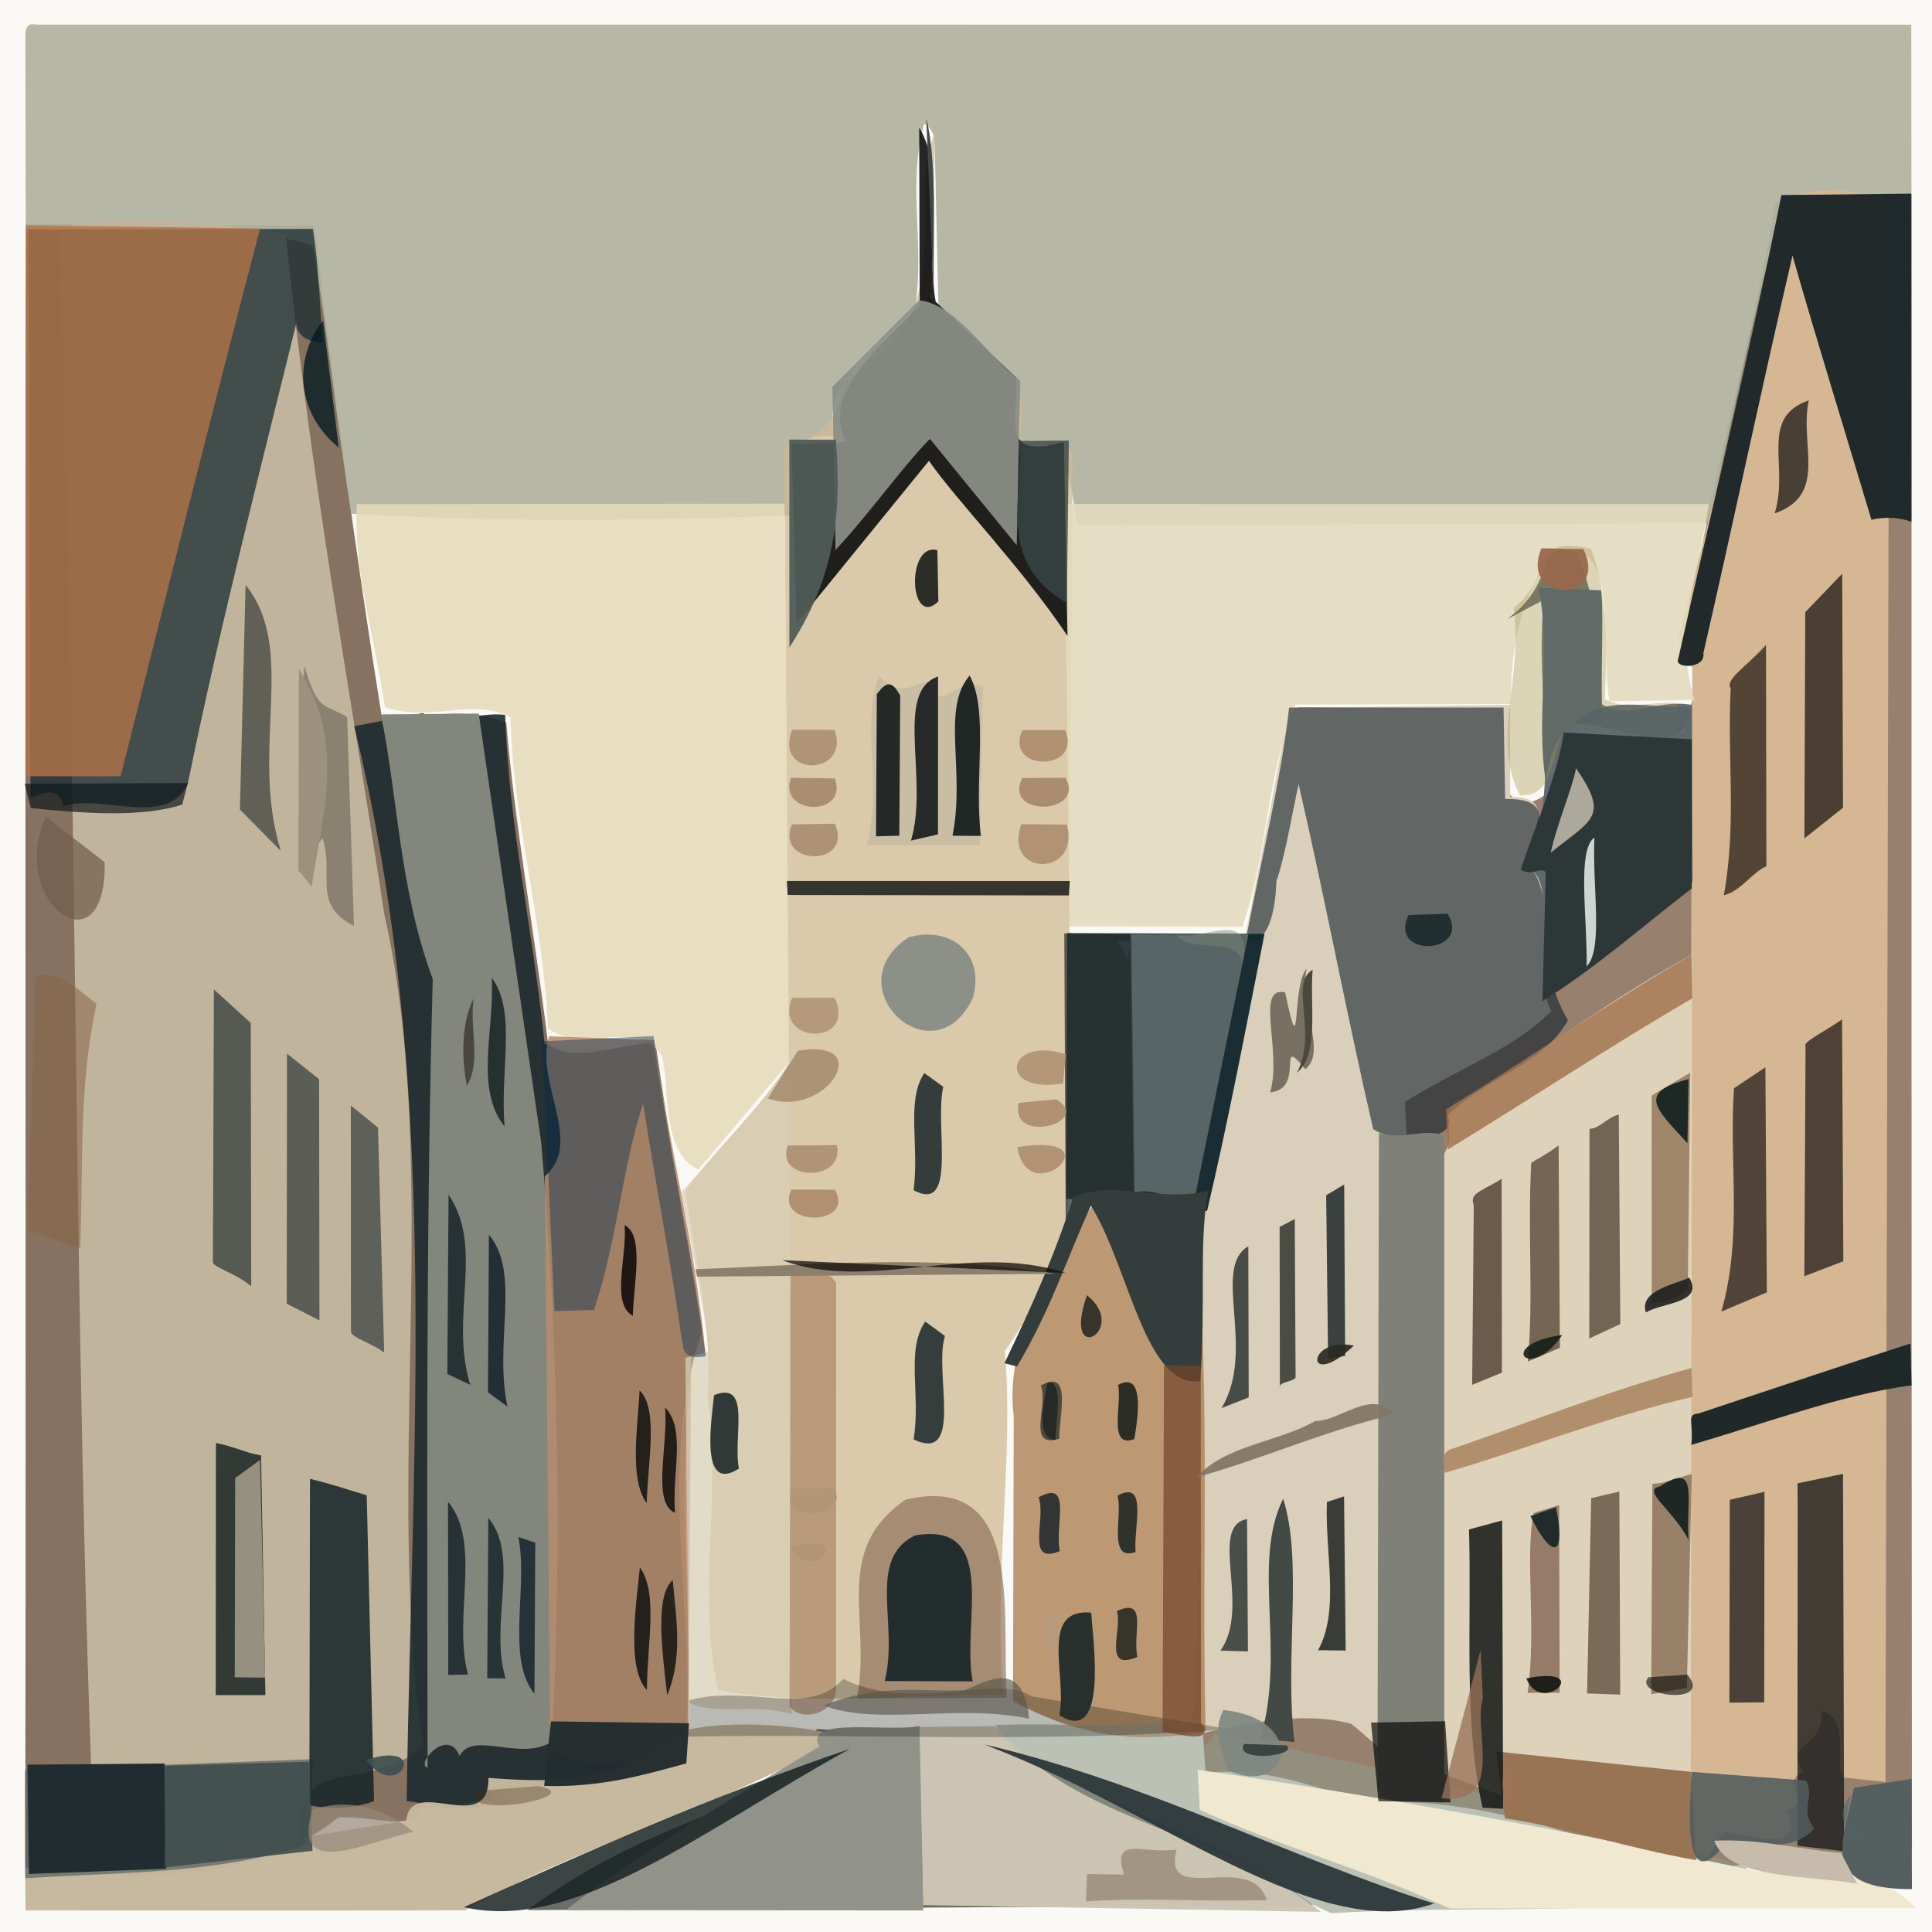 <?xml version="1.0" ?>
<svg xmlns="http://www.w3.org/2000/svg" version="1.1" width="512" height="512">
  <defs/>
  <g>
    <path d="M -0.703 -0.714 L 512 -0.722 L 512.0 512.0 L -0.723 512 L -0.703 -0.714" stroke-width="0.0" fill="rgb(250, 249, 245)" opacity="2.303" stroke="rgb(0, 0, 0)" stroke-opacity="0.0" stroke-linecap="round" stroke-linejoin="round"/>
    <path d="M 477.352 52.369 L 470.456 53.793 C 464.137 93.311 451.022 132.978 446.732 173.257 C 454.396 177.298 445.929 188.326 446.564 194.248 C 436.295 196.537 426.934 193.476 415.46 195.473 C 410.165 202.52 415.482 210.181 404.519 212.865 C 392.727 210.084 403.552 198.11 395.201 187.317 L 344.013 187.458 C 331.84 230.635 328.367 273.321 319.147 316.003 C 321.249 366.337 315.038 416.683 319.531 469.891 C 334.165 468.224 347.924 473.041 360.936 477.755 C 386.954 476.06 412.663 483.387 439.049 494.593 C 456.599 497.047 472.903 491.068 487.556 491.952 C 488.824 495.106 498.877 500.439 495.994 491.995 C 502.953 495.656 502.486 494.481 499.004 489.01 L 506.684 490.304 C 506.553 344.186 506.564 197.378 506.567 51.628 L 477.352 52.369" stroke-width="2.0" fill="rgb(151, 129, 110)" opacity="1.078" stroke="rgb(0, 0, 0)" stroke-opacity="0.0" stroke-linecap="round" stroke-linejoin="round"/>
    <path d="M 6.854 59.309 C 6.557 204.957 6.98 349.548 6.686 495.03 C 36.991 498.383 68.652 498.824 89.712 481.597 C 100.299 481.315 109.277 485.508 111.086 479.361 C 126.14 480.937 140.475 468.331 157.008 472.91 C 165.308 468.708 173.614 471.285 181.94 465.322 C 184.181 426.794 178.083 389.315 184.884 351.46 L 173.767 276.781 C 163.021 276.11 152.88 282.539 145.256 276.62 C 141.441 245.803 136.421 218.412 134.16 191.49 C 121.852 186.509 110.717 191.266 101.107 189.541 C 94.037 145.322 88.413 102.941 83.349 59.815 C 57.659 59.406 34.322 59.788 6.854 59.309" stroke-width="2.0" fill="rgb(135, 113, 96)" opacity="1.06" stroke="rgb(0, 0, 0)" stroke-opacity="0.0" stroke-linecap="round" stroke-linejoin="round"/>
    <path d="M 6.723 9.979 L 6.828 60.746 C 33.884 63.686 58.561 57.286 82.89 65.146 C 86.427 84.755 88.546 107.481 93.091 136.151 C 131.755 138.386 169.06 138.017 209.299 136.622 C 208.984 123.433 207.641 114.538 221.592 115.57 C 216.468 102.299 233.016 91.694 242.638 80.838 C 244.995 63.95 240.46 49.187 244.882 32.818 C 246.275 33.529 247.404 34.769 247.691 37.613 L 248.682 80.704 C 258.547 92.053 273.649 100.944 269.634 117.505 C 282.97 113.189 283.496 127.533 285.537 139.231 L 452.722 138.655 C 460.206 106.639 465.076 80.789 471.997 56.082 C 481.135 46.862 495.611 56.502 506.554 51.881 L 506.507 6.542 L 11.292 6.524 C 9.165 6.87 6.626 4.904 6.723 9.979" stroke-width="2.0" fill="rgb(178, 179, 161)" opacity="0.934" stroke="rgb(0, 0, 0)" stroke-opacity="0.0" stroke-linecap="round" stroke-linejoin="round"/>
    <path d="M 75.779 62.392 C 56.59 58.684 31.894 56.273 15.486 60.508 C 20.965 205.258 19.11 347.713 25.02 490.86 C 33.66 494.2 57.214 494.537 79.706 487.106 C 77.292 464.151 97.01 475.739 112.152 462.876 C 101.697 392.804 117.163 309.671 101.867 242.377 C 92.799 183.055 82.142 125.419 75.779 62.392" stroke-width="2.0" fill="rgb(193, 180, 156)" opacity="1.108" stroke="rgb(0, 0, 0)" stroke-opacity="0.0" stroke-linecap="round" stroke-linejoin="round"/>
    <path d="M 247.792 34.776 C 239.502 58.161 256.045 82.228 223.406 101.41 C 222.424 111.455 217.812 115.666 207.842 118.352 L 208.985 281.861 C 201.615 293.779 188.218 306.053 181.612 315.564 C 184.273 334.286 188.859 352.403 187.536 370.043 C 191.264 396.339 184.698 422.6 190.292 447.858 C 213.275 452.202 240.526 449.192 265.836 448.925 C 263.389 415.531 268.709 386.392 266.299 358.058 C 274.213 346.726 281.198 333.555 282.926 320.667 L 284.284 119.884 C 277.688 112.703 272.968 119.738 269.964 115.251 C 275.291 101.203 258.884 90.36 246.609 79.223 L 247.792 34.776" stroke-width="2.0" fill="rgb(207, 186, 146)" opacity="0.751" stroke="rgb(0, 0, 0)" stroke-opacity="0.0" stroke-linecap="round" stroke-linejoin="round"/>
    <path d="M 500.697 51.672 C 493.513 52.733 480.257 46.217 471.218 55.488 C 464.237 93.751 454.439 131.298 444.901 168.656 C 445.4 171.437 445.248 174.047 448.474 176.924 L 447.21 493.528 C 454.953 493.881 453.05 488.821 457.007 485.414 C 463.137 485.99 478.838 491.782 473.455 479.786 C 481.461 477.592 470.725 472.852 477.888 469.591 C 472.548 460.989 483.464 463.912 482.677 453.317 C 490.93 456.136 485.686 466.538 488.48 471.07 L 499.668 472.227 L 500.697 51.672" stroke-width="2.0" fill="rgb(213, 183, 147)" opacity="1.03" stroke="rgb(0, 0, 0)" stroke-opacity="0.0" stroke-linecap="round" stroke-linejoin="round"/>
    <path d="M 341.64 187.568 C 334.249 227.925 326.471 267.48 317.077 307.289 C 316.897 353.919 319.997 401.336 316.641 445.333 C 317.594 452.562 314.117 459.486 317.706 459.483 C 329.811 457.059 344.305 453.237 358.02 456.793 C 364.918 462.186 373.113 471.19 380.925 474.55 L 372.325 291.995 C 388.185 282.212 400.963 278.107 411.097 267.972 C 404.677 254.395 414.983 237.978 404.659 228.904 C 404.911 221.91 413.479 210.812 400.183 211.209 L 400.196 186.829 L 341.64 187.568" stroke-width="2.0" fill="rgb(217, 207, 187)" opacity="1.217" stroke="rgb(0, 0, 0)" stroke-opacity="0.0" stroke-linecap="round" stroke-linejoin="round"/>
    <path d="M 111.95 188.996 L 93.875 192.461 C 116.738 286.591 109.282 377.073 107.769 477.302 C 115.996 478.187 128.29 482.821 132.125 474.247 C 145.79 472.448 162.743 473.517 181.421 464.64 C 185.007 427.304 173.408 389.437 186.118 352.821 C 181.385 325.491 177.463 300.124 172.69 276.337 C 161.968 277.403 151.861 281.709 144.319 276.556 C 141.128 245.634 134.833 218.844 133.87 189.464 C 126.673 188.493 119.665 192.73 111.95 188.996" stroke-width="2.0" fill="rgb(29, 42, 46)" opacity="0.899" stroke="rgb(0, 0, 0)" stroke-opacity="0.0" stroke-linecap="round" stroke-linejoin="round"/>
    <path d="M 448.423 252.982 C 427.67 264.131 407.19 279.766 386.446 291.972 C 380.599 295.019 386.572 299.927 382.64 305.852 L 382.677 470.121 C 405.038 478.747 424.141 484.93 443.514 491.473 C 446.302 490.922 445.503 489.944 448.046 487.864 L 448.423 252.982" stroke-width="2.0" fill="rgb(222, 210, 187)" opacity="1.19" stroke="rgb(0, 0, 0)" stroke-opacity="0.0" stroke-linecap="round" stroke-linejoin="round"/>
    <path d="M 94.575 133.599 C 93.482 150.562 99.271 168.533 102.015 187.432 C 114.391 191.495 124.828 184.795 135.291 190.088 C 135.764 216.969 143.986 243.532 145.22 272.606 C 155.616 279.548 167.55 269.599 175.279 279.493 C 177.641 286.5 174.829 305.612 185.103 309.915 L 209.129 281.499 L 207.923 133.473 L 94.575 133.599" stroke-width="2.0" fill="rgb(230, 219, 187)" opacity="0.857" stroke="rgb(0, 0, 0)" stroke-opacity="0.0" stroke-linecap="round" stroke-linejoin="round"/>
    <path d="M 283.389 245.48 L 329.252 245.594 C 336.075 225.637 335.513 206.064 343.3 186.719 L 400.392 186.574 C 400.271 171.939 402.931 156.536 412.81 145.49 C 429.784 143.071 423.764 170.084 426.525 185.852 L 449.066 185.489 C 443.407 168.111 450.223 151.39 452.838 133.575 L 282.132 133.561 L 283.389 245.48" stroke-width="2.0" fill="rgb(228, 219, 190)" opacity="0.884" stroke="rgb(0, 0, 0)" stroke-opacity="0.0" stroke-linecap="round" stroke-linejoin="round"/>
    <path d="M 126.864 189.118 L 100.93 189.314 C 105.562 211.852 105.729 235.231 114.681 259.465 C 112.807 328.784 113.223 401.194 113.312 468.446 C 109.943 467.715 118.652 457.513 121.755 465.31 C 125.609 458.542 137.729 466.909 146.304 461.577 C 148.935 409.606 147.965 354.153 143.411 302.649 L 126.864 189.118" stroke-width="2.0" fill="rgb(132, 135, 126)" opacity="0.985" stroke="rgb(0, 0, 0)" stroke-opacity="0.0" stroke-linecap="round" stroke-linejoin="round"/>
    <path d="M 7.598 60.788 L 8.082 211.35 C 10.426 210.772 15.59 207.601 16.741 213.636 C 27.154 210.274 44.243 219.503 49.765 207.723 C 58.58 164.333 70.543 118.368 79.794 80.495 C 80.12 80.701 74.212 89.786 85.52 90.908 C 84.078 69.056 84.061 68.87 82.935 60.661 L 7.598 60.788" stroke-width="2.0" fill="rgb(22, 40, 46)" opacity="0.731" stroke="rgb(0, 0, 0)" stroke-opacity="0.0" stroke-linecap="round" stroke-linejoin="round"/>
    <path d="M 145.544 274.619 C 141.686 287.063 154.845 302.768 144.384 311.725 L 145.832 464.05 C 155.748 469.541 169.626 467.706 182.429 463.835 L 183.135 359.464 L 187.016 359.276 C 184.142 328.69 176.985 302.245 173.363 275.636 L 145.544 274.619" stroke-width="2.0" fill="rgb(182, 141, 109)" opacity="0.86" stroke="rgb(0, 0, 0)" stroke-opacity="0.0" stroke-linecap="round" stroke-linejoin="round"/>
    <path d="M 290.093 318.802 C 277.484 335.475 266.213 356.598 268.65 375.21 L 268.456 450.822 C 285.249 459.779 299.969 462.41 319.484 458.855 C 318.313 408.61 321.224 362.5 315.996 318.132 L 290.093 318.802" stroke-width="2.0" fill="rgb(171, 124, 75)" opacity="0.763" stroke="rgb(0, 0, 0)" stroke-opacity="0.0" stroke-linecap="round" stroke-linejoin="round"/>
    <path d="M 68.934 60.552 L 6.888 59.686 L 6.733 205.71 L 31.968 205.732 C 43.851 158.453 56.547 107.714 68.934 60.552" stroke-width="2.0" fill="rgb(177, 115, 73)" opacity="0.815" stroke="rgb(0, 0, 0)" stroke-opacity="0.0" stroke-linecap="round" stroke-linejoin="round"/>
    <path d="M 341.628 187.496 C 339.536 206.339 334.888 224.75 329.92 250.213 C 339.517 249.881 337.816 230.634 338.463 233.048 C 341.108 224.36 342.524 214.972 344.154 207.809 C 351.481 239.636 356.607 267.614 363.912 299.232 C 369.266 302.973 386.895 302.808 383.643 295.609 C 394.295 285.203 408.835 282.313 415.522 270.389 C 405.252 252.926 413.516 237.139 404.679 228.991 C 406.588 219.58 413.151 211.606 398.874 211.727 L 398.458 187.519 L 341.628 187.496" stroke-width="2.0" fill="rgb(-10, 19, 34)" opacity="0.549" stroke="rgb(0, 0, 0)" stroke-opacity="0.0" stroke-linecap="round" stroke-linejoin="round"/>
    <path d="M 139.775 506.204 L 347.993 504.874 C 321.538 485.773 293.12 479.502 265.846 462.628 C 249.823 462.474 235.018 459.211 216.344 458.22 C 217.245 465.128 210.172 467.697 205.354 473.067 C 186.919 482.441 165.841 486.882 139.775 506.204" stroke-width="2.0" fill="rgb(107, 109, 106)" opacity="1.142" stroke="rgb(0, 0, 0)" stroke-opacity="0.0" stroke-linecap="round" stroke-linejoin="round"/>
    <path d="M 263.867 457.128 C 266.584 464.243 270.101 465.4 270.476 468.423 L 352.784 507.019 C 390.329 504.717 426.644 507.988 463.007 501.703 L 462.877 494.803 C 415.659 481.009 368.868 468.276 322.008 459.561 C 317.141 465.487 320.339 462.493 317.729 455.702 C 299.707 458.169 284.382 456.56 263.867 457.128" stroke-width="2.0" fill="rgb(145, 153, 137)" opacity="0.586" stroke="rgb(0, 0, 0)" stroke-opacity="0.0" stroke-linecap="round" stroke-linejoin="round"/>
    <path d="M 208.977 284.757 L 180.505 315.986 C 183.214 329.956 185.914 344.2 188.102 358.037 L 181.637 359.842 L 182.613 451.16 C 189.126 454.767 199.95 451.307 209.783 454.243 L 208.977 284.757" stroke-width="2.0" fill="rgb(217, 208, 184)" opacity="0.72" stroke="rgb(0, 0, 0)" stroke-opacity="0.0" stroke-linecap="round" stroke-linejoin="round"/>
    <path d="M 223.871 460.141 C 208.443 456.203 185.767 455.727 177.304 460.154 C 164.037 472.379 147.612 472.585 129.441 471.152 C 129.648 487.1 108.845 470.077 107.63 482.593 C 72.996 487.775 40.073 494.303 6.666 495.162 L 6.774 506.256 C 45.391 506.325 83.411 506.382 123.307 506.243 C 152.566 489.354 185.291 481.576 223.871 460.141" stroke-width="2.0" fill="rgb(197, 183, 158)" opacity="0.975" stroke="rgb(0, 0, 0)" stroke-opacity="0.0" stroke-linecap="round" stroke-linejoin="round"/>
    <path d="M 243.598 33.804 L 243.735 81.154 C 232.484 92.542 217.743 104.077 224.174 117.079 L 209.775 117.781 L 211.096 165.23 L 246.175 122.123 C 253.83 133.116 270.261 149.694 282.905 168.543 L 281.931 117.119 C 265.238 121.912 269.481 112.048 269.363 100.148 L 247.967 79.955 C 245.106 63.999 250.754 45.718 243.598 33.804" stroke-width="2.0" fill="rgb(-4, 2, 4)" opacity="0.85" stroke="rgb(0, 0, 0)" stroke-opacity="0.0" stroke-linecap="round" stroke-linejoin="round"/>
    <path d="M 418.077 146.565 C 406.348 142.805 413.37 153.779 399.489 164.04 L 409.114 158.964 C 406.593 185.361 414.079 207.415 404.498 229.606 C 413.696 234.239 404.782 250.905 408.566 261.794 C 422.468 255.051 437.202 243.993 448.554 233.859 L 448.336 186.816 C 438.564 184.981 430.679 191.815 423.067 185.62 C 424.551 171.495 422.918 159.338 418.077 146.565" stroke-width="2.0" fill="rgb(92, 102, 108)" opacity="0.968" stroke="rgb(0, 0, 0)" stroke-opacity="0.0" stroke-linecap="round" stroke-linejoin="round"/>
    <path d="M 365.429 300.212 L 365.044 474.464 C 367.15 478.555 375.029 476.981 382.763 477.902 L 382.737 301.004 C 377.185 298.782 372.045 302.344 365.429 300.212" stroke-width="2.0" fill="rgb(127, 129, 121)" opacity="1.007" stroke="rgb(0, 0, 0)" stroke-opacity="0.0" stroke-linecap="round" stroke-linejoin="round"/>
    <path d="M 317.38 468.988 L 317.953 479.621 C 340.311 489.846 361.229 495.053 384.128 505.769 L 507.731 505.702 C 496.094 492.79 476.746 498.716 463.152 495.365 C 415.145 485.144 367.174 476.261 317.38 468.988" stroke-width="2.0" fill="rgb(240, 232, 209)" opacity="0.994" stroke="rgb(0, 0, 0)" stroke-opacity="0.0" stroke-linecap="round" stroke-linejoin="round"/>
    <path d="M 282.81 247.289 L 282.583 317.651 L 319.899 320.897 C 325.525 296.853 329.755 274.647 335.113 247.488 L 282.81 247.289" stroke-width="2.0" fill="rgb(19, 40, 45)" opacity="0.962" stroke="rgb(0, 0, 0)" stroke-opacity="0.0" stroke-linecap="round" stroke-linejoin="round"/>
    <path d="M 243.539 457.648 L 244.612 504.871 L 350.052 506.663 C 322.363 484.672 285.804 483.431 263.704 457.44 L 243.539 457.648" stroke-width="2.0" fill="rgb(206, 198, 180)" opacity="0.981" stroke="rgb(0, 0, 0)" stroke-opacity="0.0" stroke-linecap="round" stroke-linejoin="round"/>
    <path d="M 506.51 51.311 L 472.086 51.691 C 463.851 92.856 454.367 131.629 444.758 174.555 C 443.417 177.31 452.136 177.299 451.406 173.111 C 459.614 137.376 466.195 105.665 475.029 67.738 C 482.028 92.146 488.686 113.432 495.956 137.769 C 497.358 137.409 501.56 136.53 506.546 138.265 L 506.51 51.311" stroke-width="2.0" fill="rgb(32, 41, 43)" opacity="0.99" stroke="rgb(0, 0, 0)" stroke-opacity="0.0" stroke-linecap="round" stroke-linejoin="round"/>
    <path d="M 243.674 457.413 C 235.65 459.1 212.58 454.832 217.19 462.807 C 193.943 476.93 172.982 488.225 149.93 506.221 L 244.681 506.285 L 243.674 457.413" stroke-width="2.0" fill="rgb(146, 148, 139)" opacity="0.988" stroke="rgb(0, 0, 0)" stroke-opacity="0.0" stroke-linecap="round" stroke-linejoin="round"/>
    <path d="M 448.327 195.911 L 414.448 194.152 C 412.466 206.317 406.98 218.501 402.992 230.48 C 406.43 232.358 408.467 229.398 409.632 231.263 L 408.777 265.292 C 422.847 256.549 435.223 245.525 448.333 235.442 L 448.327 195.911" stroke-width="2.0" fill="rgb(45, 55, 56)" opacity="1.036" stroke="rgb(0, 0, 0)" stroke-opacity="0.0" stroke-linecap="round" stroke-linejoin="round"/>
    <path d="M 243.589 79.569 L 220.601 102.519 L 221.419 145.732 C 229.903 136.756 239.484 123.324 246.438 116.31 L 269.444 144.503 L 270.366 100.945 C 261.444 94.056 253.538 80.719 243.589 79.569" stroke-width="2.0" fill="rgb(138, 143, 135)" opacity="0.932" stroke="rgb(0, 0, 0)" stroke-opacity="0.0" stroke-linecap="round" stroke-linejoin="round"/>
    <path d="M 83.03 466.186 L 6.634 469.083 L 6.686 497.755 C 32.875 496.08 56.615 496.636 80.309 489.211 C 84.786 482.196 81.491 474.941 83.03 466.186" stroke-width="2.0" fill="rgb(90, 99, 97)" opacity="0.715" stroke="rgb(0, 0, 0)" stroke-opacity="0.0" stroke-linecap="round" stroke-linejoin="round"/>
    <path d="M 143.716 275.967 L 146.915 347.448 L 157.434 347.135 C 163.594 328.604 164.852 309.567 170.42 292.441 C 173.834 314.401 177.831 334.778 180.719 355.269 C 181.262 356.38 180.168 360.691 187.025 359.444 C 183.057 329.411 176.702 302.26 173.204 274.554 L 143.716 275.967" stroke-width="2.0" fill="rgb(-19, 45, 79)" opacity="0.417" stroke="rgb(0, 0, 0)" stroke-opacity="0.0" stroke-linecap="round" stroke-linejoin="round"/>
    <path d="M 330.869 247.536 L 299.403 247.563 L 300.419 316.16 C 305.947 314.335 311.204 318.914 316.57 317.75 L 330.869 247.536" stroke-width="2.0" fill="rgb(88, 101, 102)" opacity="1.353" stroke="rgb(0, 0, 0)" stroke-opacity="0.0" stroke-linecap="round" stroke-linejoin="round"/>
    <path d="M 239.982 397.426 C 220.306 410.977 231.027 429.086 227.124 450.074 L 266.812 449.932 C 265.332 427.726 271.695 390.04 239.982 397.426" stroke-width="2.0" fill="rgb(133, 101, 79)" opacity="0.609" stroke="rgb(0, 0, 0)" stroke-opacity="0.0" stroke-linecap="round" stroke-linejoin="round"/>
    <path d="M 209.485 337.759 L 209.242 452.217 C 212.486 456.687 222.057 453.977 221.573 446.791 L 221.588 339.981 C 219.14 335.747 214.397 338.649 209.485 337.759" stroke-width="2.0" fill="rgb(156, 115, 81)" opacity="0.533" stroke="rgb(0, 0, 0)" stroke-opacity="0.0" stroke-linecap="round" stroke-linejoin="round"/>
    <path d="M 421.628 145.464 C 404.934 141.463 412.116 152.558 401.092 161.165 C 403.912 178.165 395.062 196.457 402.821 210.801 C 412.581 211.289 410.526 198.714 415.52 192.183 C 423.663 191.052 450.879 201.517 444.131 186.337 C 437.399 185.728 430.881 188.499 425.274 185.219 C 425.918 171 426.174 157.39 421.628 145.464" stroke-width="2.0" fill="rgb(166, 147, 70)" opacity="0.358" stroke="rgb(0, 0, 0)" stroke-opacity="0.0" stroke-linecap="round" stroke-linejoin="round"/>
    <path d="M 82.152 391.911 L 81.986 478.371 C 86.843 479.52 93.163 479.482 99.127 477.315 L 97.186 396.269 C 92.268 394.83 88.787 393.511 82.152 391.911" stroke-width="2.0" fill="rgb(21, 35, 39)" opacity="0.856" stroke="rgb(0, 0, 0)" stroke-opacity="0.0" stroke-linecap="round" stroke-linejoin="round"/>
    <path d="M 299.791 247.607 L 282.049 247.363 L 282.415 323.336 C 289.209 315.586 294.16 315.129 300.677 315.668 L 299.791 247.607" stroke-width="2.0" fill="rgb(44, 50, 48)" opacity="0.753" stroke="rgb(0, 0, 0)" stroke-opacity="0.0" stroke-linecap="round" stroke-linejoin="round"/>
    <path d="M 232.855 179.132 C 228.032 193.673 234.016 206.995 229.702 224.007 L 259.605 223.997 L 260.53 182.2 C 252.837 178.084 250.41 190.379 246.015 180.525 C 242.314 180.95 239.409 185.26 232.855 179.132" stroke-width="2.0" fill="rgb(193, 185, 161)" opacity="0.699" stroke="rgb(0, 0, 0)" stroke-opacity="0.0" stroke-linecap="round" stroke-linejoin="round"/>
    <path d="M 284.461 317.256 C 279.24 333.182 273.914 345.11 266.193 361.274 L 269.52 362.129 C 278.502 347.087 282.954 332.846 289.111 319.53 C 299.168 335.617 303.524 368.118 318.055 366.016 C 319.648 345.419 317.587 329.084 320.236 315.619 C 305.911 318.713 295.827 312.485 284.461 317.256" stroke-width="2.0" fill="rgb(52, 61, 60)" opacity="1.019" stroke="rgb(0, 0, 0)" stroke-opacity="0.0" stroke-linecap="round" stroke-linejoin="round"/>
    <path d="M 326.046 458.287 L 273.402 449.561 C 263.355 443.166 242.761 454.222 223.41 444.944 C 214.465 455.294 198.554 446.277 182.657 450.572 L 182.46 460.228 C 227.402 459.29 273.55 462.147 326.046 458.287" stroke-width="2.0" fill="rgb(-165, -155, -147)" opacity="0.258" stroke="rgb(0, 0, 0)" stroke-opacity="0.0" stroke-linecap="round" stroke-linejoin="round"/>
    <path d="M 7.283 467.658 L 7.669 496.622 L 44.045 495.237 L 43.61 467.348 L 7.283 467.658" stroke-width="2.0" fill="rgb(32, 44, 48)" opacity="1.08" stroke="rgb(0, 0, 0)" stroke-opacity="0.0" stroke-linecap="round" stroke-linejoin="round"/>
    <path d="M 308.474 361.831 L 308.086 458.911 C 314.997 460.1 321.55 461.957 318.263 456.404 L 318.205 361.984 L 308.474 361.831" stroke-width="2.0" fill="rgb(115, 70, 43)" opacity="0.723" stroke="rgb(0, 0, 0)" stroke-opacity="0.0" stroke-linecap="round" stroke-linejoin="round"/>
    <path d="M 396.484 464.16 L 398.845 481.889 C 414.207 484.083 430.379 489.54 449.49 492.97 L 448.15 469.563 L 396.484 464.16" stroke-width="2.0" fill="rgb(152, 115, 84)" opacity="1.036" stroke="rgb(0, 0, 0)" stroke-opacity="0.0" stroke-linecap="round" stroke-linejoin="round"/>
    <path d="M 81.895 466.886 L 43.686 467.936 L 43.638 494.886 L 82.818 490.487 L 81.895 466.886" stroke-width="2.0" fill="rgb(62, 76, 77)" opacity="0.886" stroke="rgb(0, 0, 0)" stroke-opacity="0.0" stroke-linecap="round" stroke-linejoin="round"/>
    <path d="M 260.818 462.294 C 307.529 479.952 349.163 515.461 380.052 504.45 C 343.338 492.982 303.398 472.147 260.818 462.294" stroke-width="2.0" fill="rgb(45, 55, 57)" opacity="0.953" stroke="rgb(0, 0, 0)" stroke-opacity="0.0" stroke-linecap="round" stroke-linejoin="round"/>
    <path d="M 57.225 382.386 L 57.172 449.217 L 70.332 449.216 L 69.182 385.695 C 65.197 385.077 62.706 383.556 57.225 382.386" stroke-width="2.0" fill="rgb(51, 57, 52)" opacity="1.117" stroke="rgb(0, 0, 0)" stroke-opacity="0.0" stroke-linecap="round" stroke-linejoin="round"/>
    <path d="M 448.26 253.077 C 427.849 264.673 403.759 281.412 383.215 293.995 L 383.693 304.627 C 404.241 292.115 427.187 276.937 448.475 264.588 L 448.26 253.077" stroke-width="2.0" fill="rgb(159, 111, 74)" opacity="0.796" stroke="rgb(0, 0, 0)" stroke-opacity="0.0" stroke-linecap="round" stroke-linejoin="round"/>
    <path d="M 242.5 406.904 C 229.499 413.238 238.294 430.462 234.46 445.498 L 257.78 445.577 C 254.725 430.446 265.025 403.023 242.5 406.904" stroke-width="2.0" fill="rgb(35, 45, 46)" opacity="0.997" stroke="rgb(0, 0, 0)" stroke-opacity="0.0" stroke-linecap="round" stroke-linejoin="round"/>
    <path d="M 225.257 463.454 C 189.236 475.738 154.537 491.174 122.945 505.42 C 152.7 512.242 186.46 484.797 225.257 463.454" stroke-width="2.0" fill="rgb(21, 31, 32)" opacity="0.827" stroke="rgb(0, 0, 0)" stroke-opacity="0.0" stroke-linecap="round" stroke-linejoin="round"/>
    <path d="M 56.685 262.209 L 56.416 334.567 C 56.812 336.022 62.261 337.26 66.573 340.874 L 66.459 271.1 L 56.685 262.209" stroke-width="2.0" fill="rgb(87, 90, 82)" opacity="1.021" stroke="rgb(0, 0, 0)" stroke-opacity="0.0" stroke-linecap="round" stroke-linejoin="round"/>
    <path d="M 476.356 393.099 L 476.411 399.631 L 476.328 489.135 L 488.722 490.62 L 488.421 390.593 L 476.356 393.099" stroke-width="2.0" fill="rgb(25, 26, 27)" opacity="0.778" stroke="rgb(0, 0, 0)" stroke-opacity="0.0" stroke-linecap="round" stroke-linejoin="round"/>
    <path d="M 80.604 176.447 L 79.363 229.008 C 82.895 235.354 80.365 228.754 85.445 222.056 C 88.726 231.95 82.465 239.591 93.805 245.369 L 91.991 190.037 C 85.526 186.156 84.405 188.853 80.604 176.447" stroke-width="2.0" fill="rgb(139, 129, 112)" opacity="1.012" stroke="rgb(0, 0, 0)" stroke-opacity="0.0" stroke-linecap="round" stroke-linejoin="round"/>
    <path d="M 398.09 402.936 L 389.293 405.324 C 390.049 429.846 387.769 456.482 392.902 479.077 L 398.344 479.334 L 398.09 402.936" stroke-width="2.0" fill="rgb(23, 26, 25)" opacity="0.864" stroke="rgb(0, 0, 0)" stroke-opacity="0.0" stroke-linecap="round" stroke-linejoin="round"/>
    <path d="M 76.055 279.22 L 75.983 345.5 L 84.656 349.915 L 84.569 286.006 L 76.055 279.22" stroke-width="2.0" fill="rgb(91, 93, 87)" opacity="1.011" stroke="rgb(0, 0, 0)" stroke-opacity="0.0" stroke-linecap="round" stroke-linejoin="round"/>
    <path d="M 488.167 270.141 C 484.083 273.128 477.552 276.136 478.494 277.28 L 478.17 338.211 L 488.502 334.244 L 488.167 270.141" stroke-width="2.0" fill="rgb(80, 65, 55)" opacity="1.004" stroke="rgb(0, 0, 0)" stroke-opacity="0.0" stroke-linecap="round" stroke-linejoin="round"/>
    <path d="M 424.318 156.458 L 407.711 155.721 C 411.212 172.693 406.982 189.321 409.572 206.699 C 410.663 201.47 412.84 188.042 424.735 192.195 C 423.991 180.914 425.13 163.295 424.318 156.458" stroke-width="2.0" fill="rgb(97, 106, 102)" opacity="0.988" stroke="rgb(0, 0, 0)" stroke-opacity="0.0" stroke-linecap="round" stroke-linejoin="round"/>
    <path d="M 488.206 152.03 L 478.417 162.236 L 478.184 222.193 L 488.416 214.05 L 488.206 152.03" stroke-width="2.0" fill="rgb(75, 62, 50)" opacity="1" stroke="rgb(0, 0, 0)" stroke-opacity="0.0" stroke-linecap="round" stroke-linejoin="round"/>
    <path d="M 467.847 282.832 L 459.525 288.399 C 458.164 308.11 461.89 327.582 456.175 347.595 L 468.229 342.49 L 467.847 282.832" stroke-width="2.0" fill="rgb(83, 68, 57)" opacity="0.998" stroke="rgb(0, 0, 0)" stroke-opacity="0.0" stroke-linecap="round" stroke-linejoin="round"/>
    <path d="M 448.336 390.615 C 444.202 391.71 441.518 393.081 437.904 393.245 L 437.589 449 L 447.031 447.281 L 448.336 390.615" stroke-width="2.0" fill="rgb(148, 123, 98)" opacity="0.937" stroke="rgb(0, 0, 0)" stroke-opacity="0.0" stroke-linecap="round" stroke-linejoin="round"/>
    <path d="M 506.301 356.039 C 487.903 361.942 468.311 368.57 450.015 374.623 C 446.763 374.744 448.956 377.537 448.194 382.894 C 466.109 377.785 488.21 369.459 506.571 367.146 L 506.301 356.039" stroke-width="2.0" fill="rgb(30, 39, 40)" opacity="0.986" stroke="rgb(0, 0, 0)" stroke-opacity="0.0" stroke-linecap="round" stroke-linejoin="round"/>
    <path d="M 468.01 170.918 C 462.552 176.972 457.114 179.971 458.65 182.451 C 457.708 200.929 460.271 218.387 456.831 237.236 C 461.145 236.344 464.532 231.016 468.112 229.583 L 468.01 170.918" stroke-width="2.0" fill="rgb(83, 68, 54)" opacity="0.994" stroke="rgb(0, 0, 0)" stroke-opacity="0.0" stroke-linecap="round" stroke-linejoin="round"/>
    <path d="M 447.92 284.257 L 437.698 290.328 L 437.744 345.46 C 440.419 345.076 443.834 344.614 447.285 341.426 L 447.92 284.257" stroke-width="2.0" fill="rgb(155, 128, 100)" opacity="0.937" stroke="rgb(0, 0, 0)" stroke-opacity="0.0" stroke-linecap="round" stroke-linejoin="round"/>
    <path d="M 92.974 292.979 L 93.008 352.951 C 93.43 354.645 98.516 355.881 101.815 358.47 L 100.167 298.814 L 92.974 292.979" stroke-width="2.0" fill="rgb(94, 96, 90)" opacity="1.007" stroke="rgb(0, 0, 0)" stroke-opacity="0.0" stroke-linecap="round" stroke-linejoin="round"/>
    <path d="M 467.609 395.348 L 458.414 397.462 L 458.306 451.223 L 467.538 451.135 L 467.609 395.348" stroke-width="2.0" fill="rgb(76, 65, 56)" opacity="1.015" stroke="rgb(0, 0, 0)" stroke-opacity="0.0" stroke-linecap="round" stroke-linejoin="round"/>
    <path d="M 221.544 116.513 L 209.173 116.498 L 209.192 171.598 C 223.374 149.773 222.475 131.429 221.544 116.513" stroke-width="2.0" fill="rgb(80, 91, 88)" opacity="0.939" stroke="rgb(0, 0, 0)" stroke-opacity="0.0" stroke-linecap="round" stroke-linejoin="round"/>
    <path d="M 448.324 469.579 C 448.005 477.056 445.529 501.873 455.894 490.227 C 462.251 486.434 473.54 492.514 480.753 484.637 C 476.887 479.369 481.027 476.493 478.649 471.865 L 448.324 469.579" stroke-width="2.0" fill="rgb(82, 92, 94)" opacity="0.874" stroke="rgb(0, 0, 0)" stroke-opacity="0.0" stroke-linecap="round" stroke-linejoin="round"/>
    <path d="M 270.031 116.837 C 271.498 131.831 263.503 148.384 282.727 159.839 L 283.248 116.765 L 270.031 116.837" stroke-width="2.0" fill="rgb(56, 70, 72)" opacity="0.808" stroke="rgb(0, 0, 0)" stroke-opacity="0.0" stroke-linecap="round" stroke-linejoin="round"/>
    <path d="M 146.008 456.185 L 144.21 473.286 C 159.564 473.762 171.093 470.199 181.877 467.328 L 182.605 456.682 L 146.008 456.185" stroke-width="2.0" fill="rgb(35, 44, 46)" opacity="0.976" stroke="rgb(0, 0, 0)" stroke-opacity="0.0" stroke-linecap="round" stroke-linejoin="round"/>
    <path d="M 65.084 155.035 L 63.581 214.534 L 74.413 225.504 C 66.074 198.361 78.961 172.161 65.084 155.035" stroke-width="2.0" fill="rgb(97, 96, 87)" opacity="1.013" stroke="rgb(0, 0, 0)" stroke-opacity="0.0" stroke-linecap="round" stroke-linejoin="round"/>
    <path d="M 240.804 248.395 C 220.866 261.458 247.321 286.342 257.764 264.603 C 261.202 252.973 252.209 245.223 240.804 248.395" stroke-width="2.0" fill="rgb(140, 143, 137)" opacity="0.99" stroke="rgb(0, 0, 0)" stroke-opacity="0.0" stroke-linecap="round" stroke-linejoin="round"/>
    <path d="M 9.5 258.357 L 7.375 325.941 L 21.241 330.783 C 22.158 306.416 20.786 288.706 25.579 266.036 C 18.761 260.622 15.626 257.636 9.5 258.357" stroke-width="2.0" fill="rgb(136, 100, 71)" opacity="0.553" stroke="rgb(0, 0, 0)" stroke-opacity="0.0" stroke-linecap="round" stroke-linejoin="round"/>
    <path d="M 448.279 362.533 C 426.852 368.441 405.769 376.701 385.314 383.799 C 382.032 384.7 382.473 386.139 382.903 390.299 C 403.642 384.316 425.598 375.503 448.522 370.174 L 448.279 362.533" stroke-width="2.0" fill="rgb(177, 142, 108)" opacity="0.984" stroke="rgb(0, 0, 0)" stroke-opacity="0.0" stroke-linecap="round" stroke-linejoin="round"/>
    <path d="M 397.955 312.415 C 391.813 316.095 389.456 316.252 390.562 319.409 L 390.134 366.997 L 398.028 363.758 L 397.955 312.415" stroke-width="2.0" fill="rgb(108, 91, 77)" opacity="1.022" stroke="rgb(0, 0, 0)" stroke-opacity="0.0" stroke-linecap="round" stroke-linejoin="round"/>
    <path d="M 68.921 386.894 L 62.321 391.716 L 62.214 444.491 L 70.273 444.6 L 68.921 386.894" stroke-width="2.0" fill="rgb(151, 146, 130)" opacity="0.978" stroke="rgb(0, 0, 0)" stroke-opacity="0.0" stroke-linecap="round" stroke-linejoin="round"/>
    <path d="M 491.328 473.771 C 488.443 487.937 481.775 500.719 506.679 500.649 L 506.592 471.422 L 491.328 473.771" stroke-width="2.0" fill="rgb(86, 95, 96)" opacity="1.025" stroke="rgb(0, 0, 0)" stroke-opacity="0.0" stroke-linecap="round" stroke-linejoin="round"/>
    <path d="M 428.995 295.386 C 426.177 295.894 423.927 299.139 421.239 299.134 L 421.18 354.707 L 429.401 350.89 L 428.995 295.386" stroke-width="2.0" fill="rgb(114, 100, 84)" opacity="0.992" stroke="rgb(0, 0, 0)" stroke-opacity="0.0" stroke-linecap="round" stroke-linejoin="round"/>
    <path d="M 288.08 496.635 L 287.776 503.899 C 302.366 502.833 316.973 504 335.743 503.547 C 331.388 490.207 307.785 505.529 311.813 490.156 C 302.665 491.458 294.536 486.221 297.888 496.79 L 288.08 496.635" stroke-width="2.0" fill="rgb(162, 150, 131)" opacity="1.005" stroke="rgb(0, 0, 0)" stroke-opacity="0.0" stroke-linecap="round" stroke-linejoin="round"/>
    <path d="M 421.677 397.022 L 420.6 448.776 L 429.372 449.094 L 429.145 395.283 L 421.677 397.022" stroke-width="2.0" fill="rgb(121, 105, 87)" opacity="0.991" stroke="rgb(0, 0, 0)" stroke-opacity="0.0" stroke-linecap="round" stroke-linejoin="round"/>
    <path d="M 413.052 303.536 C 409.511 306.24 405.787 307.952 405.794 308.234 C 404.786 326.862 406.452 343.973 404.888 360.813 L 413.38 357.179 L 413.052 303.536" stroke-width="2.0" fill="rgb(117, 100, 84)" opacity="0.989" stroke="rgb(0, 0, 0)" stroke-opacity="0.0" stroke-linecap="round" stroke-linejoin="round"/>
    <path d="M 340.038 397.183 C 331.601 414.392 340.88 437.4 334 460.865 L 343.063 461.657 C 340.308 440.415 345.416 413.686 340.038 397.183" stroke-width="2.0" fill="rgb(67, 73, 69)" opacity="1.06" stroke="rgb(0, 0, 0)" stroke-opacity="0.0" stroke-linecap="round" stroke-linejoin="round"/>
    <path d="M 406.44 400.962 C 404.017 412.949 407.28 431.681 404.835 448.617 L 413.326 448.593 L 413.189 398.857 L 406.44 400.962" stroke-width="2.0" fill="rgb(147, 120, 100)" opacity="0.953" stroke="rgb(0, 0, 0)" stroke-opacity="0.0" stroke-linecap="round" stroke-linejoin="round"/>
    <path d="M 363.35 456.494 L 365.294 477.326 L 384.403 477.653 L 382.962 456.131 L 363.35 456.494" stroke-width="2.0" fill="rgb(-20, -3, 1)" opacity="0.657" stroke="rgb(0, 0, 0)" stroke-opacity="0.0" stroke-linecap="round" stroke-linejoin="round"/>
    <path d="M 184.284 336.351 L 184.728 338.331 L 279.749 337.574 C 247.594 332.119 214.075 335.315 184.284 336.351" stroke-width="2.0" fill="rgb(141, 127, 109)" opacity="1.377" stroke="rgb(0, 0, 0)" stroke-opacity="0.0" stroke-linecap="round" stroke-linejoin="round"/>
    <path d="M 218.388 451.94 C 231.928 457.497 253.89 451.418 272.71 455.476 C 271.201 438.871 260.753 445.985 255.67 447.898 C 244.393 448.494 233.31 445.967 218.388 451.94" stroke-width="2.0" fill="rgb(87, 85, 74)" opacity="0.631" stroke="rgb(0, 0, 0)" stroke-opacity="0.0" stroke-linecap="round" stroke-linejoin="round"/>
    <path d="M 208.519 233.461 L 208.742 237.174 L 283.262 237.297 L 283.527 233.47 L 208.519 233.461" stroke-width="2.0" fill="rgb(54, 53, 45)" opacity="1.032" stroke="rgb(0, 0, 0)" stroke-opacity="0.0" stroke-linecap="round" stroke-linejoin="round"/>
    <path d="M 79.212 177.28 L 79.088 230.668 L 82.594 234.937 C 85.632 214.949 91.609 196.599 79.212 177.28" stroke-width="2.0" fill="rgb(156, 145, 124)" opacity="1.273" stroke="rgb(0, 0, 0)" stroke-opacity="0.0" stroke-linecap="round" stroke-linejoin="round"/>
    <path d="M 6.533 207.712 L 8.187 214.152 C 20.839 215.409 37.227 216.862 48.302 213.215 L 49.782 207.498 L 6.533 207.712" stroke-width="2.0" fill="rgb(14, 23, 25)" opacity="0.687" stroke="rgb(0, 0, 0)" stroke-opacity="0.0" stroke-linecap="round" stroke-linejoin="round"/>
    <path d="M 248.591 179.286 C 236.851 183.238 246.263 206.697 241.417 222.765 L 248.572 221.121 L 248.591 179.286" stroke-width="2.0" fill="rgb(-5, 6, 14)" opacity="0.809" stroke="rgb(0, 0, 0)" stroke-opacity="0.0" stroke-linecap="round" stroke-linejoin="round"/>
    <path d="M 232.369 183.973 L 232.147 221.639 L 238.329 221.461 L 238.56 184.291 C 236.54 180.765 235.144 180.156 232.369 183.973" stroke-width="2.0" fill="rgb(36, 41, 38)" opacity="1.01" stroke="rgb(0, 0, 0)" stroke-opacity="0.0" stroke-linecap="round" stroke-linejoin="round"/>
    <path d="M 118.871 316.631 L 118.548 364.111 L 124.603 366.974 C 119.033 348.893 128.48 330.649 118.871 316.631" stroke-width="2.0" fill="rgb(40, 49, 52)" opacity="1.048" stroke="rgb(0, 0, 0)" stroke-opacity="0.0" stroke-linecap="round" stroke-linejoin="round"/>
    <path d="M 256.954 179.029 C 249.349 187.896 255.89 204.202 252.419 221.474 L 259.952 221.532 C 258.08 206.381 262.129 188.372 256.954 179.029" stroke-width="2.0" fill="rgb(11, 19, 20)" opacity="0.878" stroke="rgb(0, 0, 0)" stroke-opacity="0.0" stroke-linecap="round" stroke-linejoin="round"/>
    <path d="M 346.263 256.677 C 342.142 261.673 345.013 284.041 340.572 263.019 C 332.482 261.124 339.819 278.684 336.599 289.477 C 346.168 288.686 337.933 273.516 345.931 283.361 C 351.753 278.613 344.166 267.054 346.263 256.677" stroke-width="2.0" fill="rgb(120, 112, 97)" opacity="1.006" stroke="rgb(0, 0, 0)" stroke-opacity="0.0" stroke-linecap="round" stroke-linejoin="round"/>
    <path d="M 207.279 333.96 L 282.421 337.353 C 257.015 329.022 230.238 342.605 207.279 333.96" stroke-width="2.0" fill="rgb(16, 13, 7)" opacity="0.745" stroke="rgb(0, 0, 0)" stroke-opacity="0.0" stroke-linecap="round" stroke-linejoin="round"/>
    <path d="M 356.222 313.914 L 351.451 316.759 L 351.96 360.07 L 356.482 359.333 L 356.222 313.914" stroke-width="2.0" fill="rgb(58, 65, 62)" opacity="1.053" stroke="rgb(0, 0, 0)" stroke-opacity="0.0" stroke-linecap="round" stroke-linejoin="round"/>
    <path d="M 118.733 397.97 L 118.785 443.862 L 124.005 443.78 C 119.945 428.263 127.804 409.017 118.733 397.97" stroke-width="2.0" fill="rgb(40, 49, 54)" opacity="1.047" stroke="rgb(0, 0, 0)" stroke-opacity="0.0" stroke-linecap="round" stroke-linejoin="round"/>
    <path d="M 343.123 323.058 L 339.114 325.146 L 339.181 367.558 C 339.265 366.126 341.767 366.471 343.342 365.148 L 343.123 323.058" stroke-width="2.0" fill="rgb(74, 77, 68)" opacity="1.092" stroke="rgb(0, 0, 0)" stroke-opacity="0.0" stroke-linecap="round" stroke-linejoin="round"/>
    <path d="M 289.178 427.37 C 275.294 426.128 282.839 444.142 280.754 454.551 C 293.792 462.753 289.602 434.621 289.178 427.37" stroke-width="2.0" fill="rgb(38, 47, 45)" opacity="0.969" stroke="rgb(0, 0, 0)" stroke-opacity="0.0" stroke-linecap="round" stroke-linejoin="round"/>
    <path d="M 454.302 487.815 C 457.83 497.924 477.771 496.828 492.163 499.185 L 487.862 491.047 C 476.994 490.178 466.315 487.194 454.302 487.815" stroke-width="2.0" fill="rgb(199, 188, 171)" opacity="1.241" stroke="rgb(0, 0, 0)" stroke-opacity="0.0" stroke-linecap="round" stroke-linejoin="round"/>
    <path d="M 245.197 350.226 C 239.957 357.885 244.08 369.389 242.116 381.459 C 255.622 387.887 247.397 363.449 250.43 354.043 L 245.197 350.226" stroke-width="2.0" fill="rgb(53, 62, 61)" opacity="1.023" stroke="rgb(0, 0, 0)" stroke-opacity="0.0" stroke-linecap="round" stroke-linejoin="round"/>
    <path d="M 244.962 284.381 C 240.064 291.592 243.675 303.427 242.108 315.409 C 253.887 321.806 247.628 298.346 249.968 288.01 L 244.962 284.381" stroke-width="2.0" fill="rgb(52, 61, 60)" opacity="1.033" stroke="rgb(0, 0, 0)" stroke-opacity="0.0" stroke-linecap="round" stroke-linejoin="round"/>
    <path d="M 330.816 330.278 C 321.011 335.957 332.994 357.639 323.74 373.16 L 330.922 370.326 L 330.816 330.278" stroke-width="2.0" fill="rgb(72, 76, 71)" opacity="1.096" stroke="rgb(0, 0, 0)" stroke-opacity="0.0" stroke-linecap="round" stroke-linejoin="round"/>
    <path d="M 137.365 407.327 C 140.047 420.362 133.995 439.632 141.636 448.842 L 141.856 408.824 L 137.365 407.327" stroke-width="2.0" fill="rgb(39, 49, 57)" opacity="1.073" stroke="rgb(0, 0, 0)" stroke-opacity="0.0" stroke-linecap="round" stroke-linejoin="round"/>
    <path d="M 82.709 479.653 C 77.386 498.325 96.173 488.426 109.514 485.445 C 100.014 477.649 90.356 476.981 82.709 479.653" stroke-width="2.0" fill="rgb(148, 136, 120)" opacity="0.701" stroke="rgb(0, 0, 0)" stroke-opacity="0.0" stroke-linecap="round" stroke-linejoin="round"/>
    <path d="M 356.19 396.562 L 351.644 398.047 C 351.115 411.877 355.122 426.756 349.296 437.327 L 356.617 437.41 L 356.19 396.562" stroke-width="2.0" fill="rgb(58, 60, 55)" opacity="1.042" stroke="rgb(0, 0, 0)" stroke-opacity="0.0" stroke-linecap="round" stroke-linejoin="round"/>
    <path d="M 369.451 374.796 C 363.725 367.742 354.844 376.794 348.594 376.562 C 339.128 382.046 324.367 383.097 317.18 391.478 C 335.286 386.368 349.938 379.574 369.451 374.796" stroke-width="2.0" fill="rgb(129, 119, 101)" opacity="0.936" stroke="rgb(0, 0, 0)" stroke-opacity="0.0" stroke-linecap="round" stroke-linejoin="round"/>
    <path d="M 416.853 191.925 C 431.1 192.541 447.283 201.437 448.048 187.382 C 436.391 187.761 425.335 183.738 416.853 191.925" stroke-width="2.0" fill="rgb(87, 100, 102)" opacity="0.864" stroke="rgb(0, 0, 0)" stroke-opacity="0.0" stroke-linecap="round" stroke-linejoin="round"/>
    <path d="M 129.568 327.212 L 129.318 368.967 L 134.487 372.786 C 130.824 355.756 138.125 337.382 129.568 327.212" stroke-width="2.0" fill="rgb(35, 46, 54)" opacity="1.028" stroke="rgb(0, 0, 0)" stroke-opacity="0.0" stroke-linecap="round" stroke-linejoin="round"/>
    <path d="M 129.409 402.272 L 129.12 444.734 L 133.991 444.8 C 129.583 430.231 137.908 412.439 129.409 402.272" stroke-width="2.0" fill="rgb(39, 52, 53)" opacity="1.038" stroke="rgb(0, 0, 0)" stroke-opacity="0.0" stroke-linecap="round" stroke-linejoin="round"/>
    <path d="M 245.469 31.362 L 247.614 82.479 C 246.838 65.706 248.807 44.51 245.469 31.362" stroke-width="2.0" fill="rgb(65, 73, 70)" opacity="1.117" stroke="rgb(0, 0, 0)" stroke-opacity="0.0" stroke-linecap="round" stroke-linejoin="round"/>
    <path d="M 479.342 106.098 C 466.008 110.783 474.252 123.276 470.306 136.05 C 484.574 131.083 476.805 117.946 479.342 106.098" stroke-width="2.0" fill="rgb(74, 63, 53)" opacity="1.008" stroke="rgb(0, 0, 0)" stroke-opacity="0.0" stroke-linecap="round" stroke-linejoin="round"/>
    <path d="M 330.476 402.561 C 320.1 404.545 331.623 425.932 323.426 437.438 L 330.718 437.635 L 330.476 402.561" stroke-width="2.0" fill="rgb(74, 78, 73)" opacity="1.035" stroke="rgb(0, 0, 0)" stroke-opacity="0.0" stroke-linecap="round" stroke-linejoin="round"/>
    <path d="M 130.31 259.126 C 131.121 272.687 125.686 288.516 133.718 298.533 C 132.454 283.522 136.986 267.955 130.31 259.126" stroke-width="2.0" fill="rgb(39, 48, 49)" opacity="1.033" stroke="rgb(0, 0, 0)" stroke-opacity="0.0" stroke-linecap="round" stroke-linejoin="round"/>
    <path d="M 189.224 369.722 C 188.604 376.14 185.31 396.02 195.821 389.175 C 194.163 380.763 199.302 365.779 189.224 369.722" stroke-width="2.0" fill="rgb(48, 57, 53)" opacity="1.033" stroke="rgb(0, 0, 0)" stroke-opacity="0.0" stroke-linecap="round" stroke-linejoin="round"/>
    <path d="M 408.508 145.3 C 402.364 159.924 426.766 160.137 419.582 145.497 L 408.508 145.3" stroke-width="2.0" fill="rgb(152, 103, 77)" opacity="0.94" stroke="rgb(0, 0, 0)" stroke-opacity="0.0" stroke-linecap="round" stroke-linejoin="round"/>
    <path d="M 392.385 437.257 L 382.026 476.555 C 399.175 478.514 390.255 458.44 392.975 450.145 L 392.385 437.257" stroke-width="2.0" fill="rgb(151, 114, 89)" opacity="0.772" stroke="rgb(0, 0, 0)" stroke-opacity="0.0" stroke-linecap="round" stroke-linejoin="round"/>
    <path d="M 417.674 203.582 C 416.596 209.223 412.648 218.193 410.952 225.966 C 422.114 217.006 426.501 216.5 417.674 203.582" stroke-width="2.0" fill="rgb(172, 168, 156)" opacity="1.046" stroke="rgb(0, 0, 0)" stroke-opacity="0.0" stroke-linecap="round" stroke-linejoin="round"/>
    <path d="M 169.578 415.36 C 168.515 425.774 166.027 442.268 171.437 447.879 C 171.52 435.195 174.442 422.144 169.578 415.36" stroke-width="2.0" fill="rgb(36, 33, 29)" opacity="1.036" stroke="rgb(0, 0, 0)" stroke-opacity="0.0" stroke-linecap="round" stroke-linejoin="round"/>
    <path d="M 169.493 368.461 C 169.053 378.051 166.668 392.006 171.387 398.357 C 171.672 387.309 174.558 373.405 169.493 368.461" stroke-width="2.0" fill="rgb(36, 32, 26)" opacity="1.073" stroke="rgb(0, 0, 0)" stroke-opacity="0.0" stroke-linecap="round" stroke-linejoin="round"/>
    <path d="M 422.535 221.952 C 417.863 225.259 420.665 242.846 420.476 256.103 C 424.966 251.49 421.934 235.055 422.535 221.952" stroke-width="2.0" fill="rgb(205, 213, 208)" opacity="1.139" stroke="rgb(0, 0, 0)" stroke-opacity="0.0" stroke-linecap="round" stroke-linejoin="round"/>
    <path d="M 126.369 474.665 C 121.115 482.551 156.842 476.046 142.714 473.309 L 126.369 474.665" stroke-width="2.0" fill="rgb(74, 44, 21)" opacity="0.348" stroke="rgb(0, 0, 0)" stroke-opacity="0.0" stroke-linecap="round" stroke-linejoin="round"/>
    <path d="M 12.177 216.458 C 1.726 238.919 28.23 258.252 27.752 228.491 L 12.177 216.458" stroke-width="2.0" fill="rgb(114, 93, 75)" opacity="0.72" stroke="rgb(0, 0, 0)" stroke-opacity="0.0" stroke-linecap="round" stroke-linejoin="round"/>
    <path d="M 178.28 418.757 C 173.466 422.798 175.535 438.035 176.809 449.273 C 180.964 439.326 179.24 429.358 178.28 418.757" stroke-width="2.0" fill="rgb(40, 35, 28)" opacity="1.037" stroke="rgb(0, 0, 0)" stroke-opacity="0.0" stroke-linecap="round" stroke-linejoin="round"/>
    <path d="M 176.23 372.974 C 177.213 382.513 172.573 398.346 178.89 400.9 C 178.033 390.005 181.882 378.845 176.23 372.974" stroke-width="2.0" fill="rgb(36, 29, 26)" opacity="1.056" stroke="rgb(0, 0, 0)" stroke-opacity="0.0" stroke-linecap="round" stroke-linejoin="round"/>
    <path d="M 325.342 469.115 C 341.802 476.629 346.96 455.611 324.198 453.164 C 321.319 458.694 323.568 463.039 325.342 469.115" stroke-width="2.0" fill="rgb(128, 135, 130)" opacity="0.917" stroke="rgb(0, 0, 0)" stroke-opacity="0.0" stroke-linecap="round" stroke-linejoin="round"/>
    <path d="M 373.284 242.497 C 367.701 254.175 390.232 252.878 383.618 242.149 L 373.284 242.497" stroke-width="2.0" fill="rgb(33, 47, 49)" opacity="1.01" stroke="rgb(0, 0, 0)" stroke-opacity="0.0" stroke-linecap="round" stroke-linejoin="round"/>
    <path d="M 275.83 367.19 C 277.954 372.337 271.825 384.014 280.74 381.26 C 280.603 375.206 284.279 362.412 275.83 367.19" stroke-width="2.0" fill="rgb(78, 72, 60)" opacity="1.035" stroke="rgb(0, 0, 0)" stroke-opacity="0.0" stroke-linecap="round" stroke-linejoin="round"/>
    <path d="M 347.868 256.971 C 341.549 260.668 349.33 273.799 343.686 284.305 C 349.703 279.455 347.06 266.266 347.868 256.971" stroke-width="2.0" fill="rgb(74, 72, 58)" opacity="1.157" stroke="rgb(0, 0, 0)" stroke-opacity="0.0" stroke-linecap="round" stroke-linejoin="round"/>
    <path d="M 296.119 396.381 C 297.709 400.909 293.287 414.043 300.934 411.286 C 300.378 404.74 304.348 391.927 296.119 396.381" stroke-width="2.0" fill="rgb(47, 51, 43)" opacity="1.05" stroke="rgb(0, 0, 0)" stroke-opacity="0.0" stroke-linecap="round" stroke-linejoin="round"/>
    <path d="M 275.243 396.807 C 277.37 402.455 271.6 414.927 280.862 411.057 C 279.391 404.43 284.382 391.787 275.243 396.807" stroke-width="2.0" fill="rgb(50, 53, 51)" opacity="1.033" stroke="rgb(0, 0, 0)" stroke-opacity="0.0" stroke-linecap="round" stroke-linejoin="round"/>
    <path d="M 447.478 285.97 C 434.04 289.53 438.375 293.441 447.199 302.954 L 447.478 285.97" stroke-width="2.0" fill="rgb(25, 37, 34)" opacity="0.951" stroke="rgb(0, 0, 0)" stroke-opacity="0.0" stroke-linecap="round" stroke-linejoin="round"/>
    <path d="M 296.276 367.033 C 297.531 371.392 293.368 384.183 300.605 381.347 C 301.059 378.458 304.131 362.724 296.276 367.033" stroke-width="2.0" fill="rgb(44, 45, 37)" opacity="1.049" stroke="rgb(0, 0, 0)" stroke-opacity="0.0" stroke-linecap="round" stroke-linejoin="round"/>
    <path d="M 439.858 393.917 C 434.807 394.931 443.511 400.26 447.465 408.074 C 446.776 396.867 450.339 387.183 439.858 393.917" stroke-width="2.0" fill="rgb(30, 38, 36)" opacity="0.984" stroke="rgb(0, 0, 0)" stroke-opacity="0.0" stroke-linecap="round" stroke-linejoin="round"/>
    <path d="M 165.522 324.663 C 166.208 333.413 161.799 345.294 167.706 348.728 C 167.897 340.064 170.851 327.358 165.522 324.663" stroke-width="2.0" fill="rgb(31, 23, 19)" opacity="1.033" stroke="rgb(0, 0, 0)" stroke-opacity="0.0" stroke-linecap="round" stroke-linejoin="round"/>
    <path d="M 295.977 426.929 C 297.578 431.72 291.976 443.136 301.428 439.096 C 299.991 433.158 304.466 423.149 295.977 426.929" stroke-width="2.0" fill="rgb(54, 52, 43)" opacity="1.041" stroke="rgb(0, 0, 0)" stroke-opacity="0.0" stroke-linecap="round" stroke-linejoin="round"/>
    <path d="M 203.475 291.093 C 218.917 296.644 232.508 274.911 211.451 278.454 L 203.475 291.093" stroke-width="2.0" fill="rgb(160, 133, 105)" opacity="0.791" stroke="rgb(0, 0, 0)" stroke-opacity="0.0" stroke-linecap="round" stroke-linejoin="round"/>
    <path d="M 209.91 264.447 C 204.798 276.886 227.216 277.338 221.158 264.397 L 209.91 264.447" stroke-width="2.0" fill="rgb(179, 153, 124)" opacity="0.987" stroke="rgb(0, 0, 0)" stroke-opacity="0.0" stroke-linecap="round" stroke-linejoin="round"/>
    <path d="M 248.405 145.792 C 240 143.664 240.95 166.823 248.677 159.374 L 248.405 145.792" stroke-width="2.0" fill="rgb(44, 45, 38)" opacity="1.026" stroke="rgb(0, 0, 0)" stroke-opacity="0.0" stroke-linecap="round" stroke-linejoin="round"/>
    <path d="M 270.878 206.191 C 265.76 216.745 287.858 215.874 282.369 206.107 L 270.878 206.191" stroke-width="2.0" fill="rgb(171, 140, 112)" opacity="0.995" stroke="rgb(0, 0, 0)" stroke-opacity="0.0" stroke-linecap="round" stroke-linejoin="round"/>
    <path d="M 210.049 394.583 C 205.294 403.317 225.674 403.448 221.057 394.213 L 210.049 394.583" stroke-width="2.0" fill="rgb(177, 151, 121)" opacity="0.987" stroke="rgb(0, 0, 0)" stroke-opacity="0.0" stroke-linecap="round" stroke-linejoin="round"/>
    <path d="M 209.917 193.393 C 204.916 206.295 225.558 205.65 221.163 193.412 L 209.917 193.393" stroke-width="2.0" fill="rgb(175, 148, 119)" opacity="0.986" stroke="rgb(0, 0, 0)" stroke-opacity="0.0" stroke-linecap="round" stroke-linejoin="round"/>
    <path d="M 270.936 193.506 C 265.919 204.561 286.965 204.698 282.286 193.464 L 270.936 193.506" stroke-width="2.0" fill="rgb(175, 145, 115)" opacity="0.992" stroke="rgb(0, 0, 0)" stroke-opacity="0.0" stroke-linecap="round" stroke-linejoin="round"/>
    <path d="M 277.533 366.422 C 277.045 370.775 273.979 381.274 279.734 381.582 C 279.773 376.078 282.107 365.66 277.533 366.422" stroke-width="2.0" fill="rgb(37, 42, 39)" opacity="1.019" stroke="rgb(0, 0, 0)" stroke-opacity="0.0" stroke-linecap="round" stroke-linejoin="round"/>
    <path d="M 209.719 315.251 C 205.077 325.262 226.931 325.022 221.214 315.28 L 209.719 315.251" stroke-width="2.0" fill="rgb(174, 144, 111)" opacity="0.988" stroke="rgb(0, 0, 0)" stroke-opacity="0.0" stroke-linecap="round" stroke-linejoin="round"/>
    <path d="M 125.561 264.589 C 122.756 269.614 121.958 278.977 123.734 287.671 C 127.697 281.385 124.263 272.061 125.561 264.589" stroke-width="2.0" fill="rgb(73, 70, 61)" opacity="1.033" stroke="rgb(0, 0, 0)" stroke-opacity="0.0" stroke-linecap="round" stroke-linejoin="round"/>
    <path d="M 282.452 279.387 C 266.465 274.315 264.126 290.186 281.731 287.103 L 282.452 279.387" stroke-width="2.0" fill="rgb(179, 148, 119)" opacity="0.97" stroke="rgb(0, 0, 0)" stroke-opacity="0.0" stroke-linecap="round" stroke-linejoin="round"/>
    <path d="M 209.861 218.464 C 205.268 229.585 226.31 229.981 221.257 218.283 L 209.861 218.464" stroke-width="2.0" fill="rgb(174, 145, 118)" opacity="0.983" stroke="rgb(0, 0, 0)" stroke-opacity="0.0" stroke-linecap="round" stroke-linejoin="round"/>
    <path d="M 209.619 206.132 C 206.06 216.195 224.964 216.577 221.255 206.283 L 209.619 206.132" stroke-width="2.0" fill="rgb(170, 142, 113)" opacity="0.989" stroke="rgb(0, 0, 0)" stroke-opacity="0.0" stroke-linecap="round" stroke-linejoin="round"/>
    <path d="M 270.645 218.414 C 265.725 232.553 286.545 232.399 282.694 218.524 L 270.645 218.414" stroke-width="2.0" fill="rgb(176, 145, 115)" opacity="0.974" stroke="rgb(0, 0, 0)" stroke-opacity="0.0" stroke-linecap="round" stroke-linejoin="round"/>
    <path d="M 269.587 303.986 C 272.519 321.592 296.401 299.756 269.587 303.986" stroke-width="2.0" fill="rgb(178, 147, 118)" opacity="0.989" stroke="rgb(0, 0, 0)" stroke-opacity="0.0" stroke-linecap="round" stroke-linejoin="round"/>
    <path d="M 269.989 292.265 C 267.352 303.629 290.079 297.482 279.903 291.325 L 269.989 292.265" stroke-width="2.0" fill="rgb(174, 141, 112)" opacity="0.927" stroke="rgb(0, 0, 0)" stroke-opacity="0.0" stroke-linecap="round" stroke-linejoin="round"/>
    <path d="M 208.755 303.566 C 205.317 313.186 223.969 313.346 221.785 303.478 L 208.755 303.566" stroke-width="2.0" fill="rgb(176, 147, 119)" opacity="0.992" stroke="rgb(0, 0, 0)" stroke-opacity="0.0" stroke-linecap="round" stroke-linejoin="round"/>
    <path d="M 436.868 444.493 C 432.481 449.497 454.183 452.188 447.186 443.799 L 436.868 444.493" stroke-width="2.0" fill="rgb(-57, -41, -29)" opacity="0.579" stroke="rgb(0, 0, 0)" stroke-opacity="0.0" stroke-linecap="round" stroke-linejoin="round"/>
    <path d="M 311.783 247.603 C 314.886 253.087 328.337 247.609 329.264 255.397 C 332.646 239.656 317.544 250.027 311.783 247.603" stroke-width="2.0" fill="rgb(122, 132, 116)" opacity="0.461" stroke="rgb(0, 0, 0)" stroke-opacity="0.0" stroke-linecap="round" stroke-linejoin="round"/>
    <path d="M 447.673 338.58 C 444.338 340.263 434.22 341.939 436.174 347.791 C 440.924 345.078 451.575 345.356 447.673 338.58" stroke-width="2.0" fill="rgb(29, 29, 27)" opacity="0.888" stroke="rgb(0, 0, 0)" stroke-opacity="0.0" stroke-linecap="round" stroke-linejoin="round"/>
    <path d="M 209.322 410.16 C 216.2 420.229 226.916 405.133 209.322 410.16" stroke-width="2.0" fill="rgb(178, 148, 118)" opacity="1.001" stroke="rgb(0, 0, 0)" stroke-opacity="0.0" stroke-linecap="round" stroke-linejoin="round"/>
    <path d="M 288.057 343.252 C 281.166 362.873 299.558 352.439 288.057 343.252" stroke-width="2.0" fill="rgb(56, 51, 43)" opacity="1.041" stroke="rgb(0, 0, 0)" stroke-opacity="0.0" stroke-linecap="round" stroke-linejoin="round"/>
    <path d="M 405.562 401.785 C 411.25 413.295 415.092 413.039 412.359 399.419 L 405.562 401.785" stroke-width="2.0" fill="rgb(24, 35, 38)" opacity="0.911" stroke="rgb(0, 0, 0)" stroke-opacity="0.0" stroke-linecap="round" stroke-linejoin="round"/>
    <path d="M 329.654 462.157 C 326.855 467.151 344.263 465.44 340.983 462.547 L 329.654 462.157" stroke-width="2.0" fill="rgb(60, 68, 65)" opacity="1.157" stroke="rgb(0, 0, 0)" stroke-opacity="0.0" stroke-linecap="round" stroke-linejoin="round"/>
    <path d="M 490.51 475.623 C 482.234 485.413 501.276 491.153 489.091 483.257 L 490.51 475.623" stroke-width="2.0" fill="rgb(68, 105, 115)" opacity="0.582" stroke="rgb(0, 0, 0)" stroke-opacity="0.0" stroke-linecap="round" stroke-linejoin="round"/>
    <path d="M 404.491 444.783 C 408.453 455.121 423.104 441.126 404.491 444.783" stroke-width="2.0" fill="rgb(14, 19, 13)" opacity="0.878" stroke="rgb(0, 0, 0)" stroke-opacity="0.0" stroke-linecap="round" stroke-linejoin="round"/>
    <path d="M 398.578 468.921 C 397.568 474.307 398.369 481.735 405.817 480.636 C 398.03 476.663 404.644 473.332 398.578 468.921" stroke-width="2.0" fill="rgb(156, 116, 85)" opacity="0.919" stroke="rgb(0, 0, 0)" stroke-opacity="0.0" stroke-linecap="round" stroke-linejoin="round"/>
    <path d="M 414.017 353.786 C 396.065 356.237 405.309 366.579 414.017 353.786" stroke-width="2.0" fill="rgb(20, 31, 23)" opacity="0.902" stroke="rgb(0, 0, 0)" stroke-opacity="0.0" stroke-linecap="round" stroke-linejoin="round"/>
    <path d="M 296.113 249.446 C 300.465 254.894 297.161 257.894 299.842 249.632 L 309.974 250.126 L 296.113 249.446" stroke-width="2.0" fill="rgb(50, 59, 70)" opacity="0.864" stroke="rgb(0, 0, 0)" stroke-opacity="0.0" stroke-linecap="round" stroke-linejoin="round"/>
    <path d="M 358.814 356.595 C 345.971 354.077 345.706 368.974 358.814 356.595" stroke-width="2.0" fill="rgb(42, 41, 33)" opacity="0.917" stroke="rgb(0, 0, 0)" stroke-opacity="0.0" stroke-linecap="round" stroke-linejoin="round"/>
    <path d="M 85.61 84.91 C 77.599 95.219 78.559 109.523 89.771 118.608 L 85.61 84.91" stroke-width="2.0" fill="rgb(2, 25, 33)" opacity="0.777" stroke="rgb(0, 0, 0)" stroke-opacity="0.0" stroke-linecap="round" stroke-linejoin="round"/>
    <path d="M 280.751 427.827 C 274.687 427.896 276.032 435.31 279.764 439.326 L 280.751 427.827" stroke-width="2.0" fill="rgb(183, 155, 126)" opacity="1.029" stroke="rgb(0, 0, 0)" stroke-opacity="0.0" stroke-linecap="round" stroke-linejoin="round"/>
    <path d="M 97.062 466.386 C 105.299 478.145 114.684 460.718 97.062 466.386" stroke-width="2.0" fill="rgb(63, 79, 80)" opacity="0.925" stroke="rgb(0, 0, 0)" stroke-opacity="0.0" stroke-linecap="round" stroke-linejoin="round"/>
  </g>
</svg>
